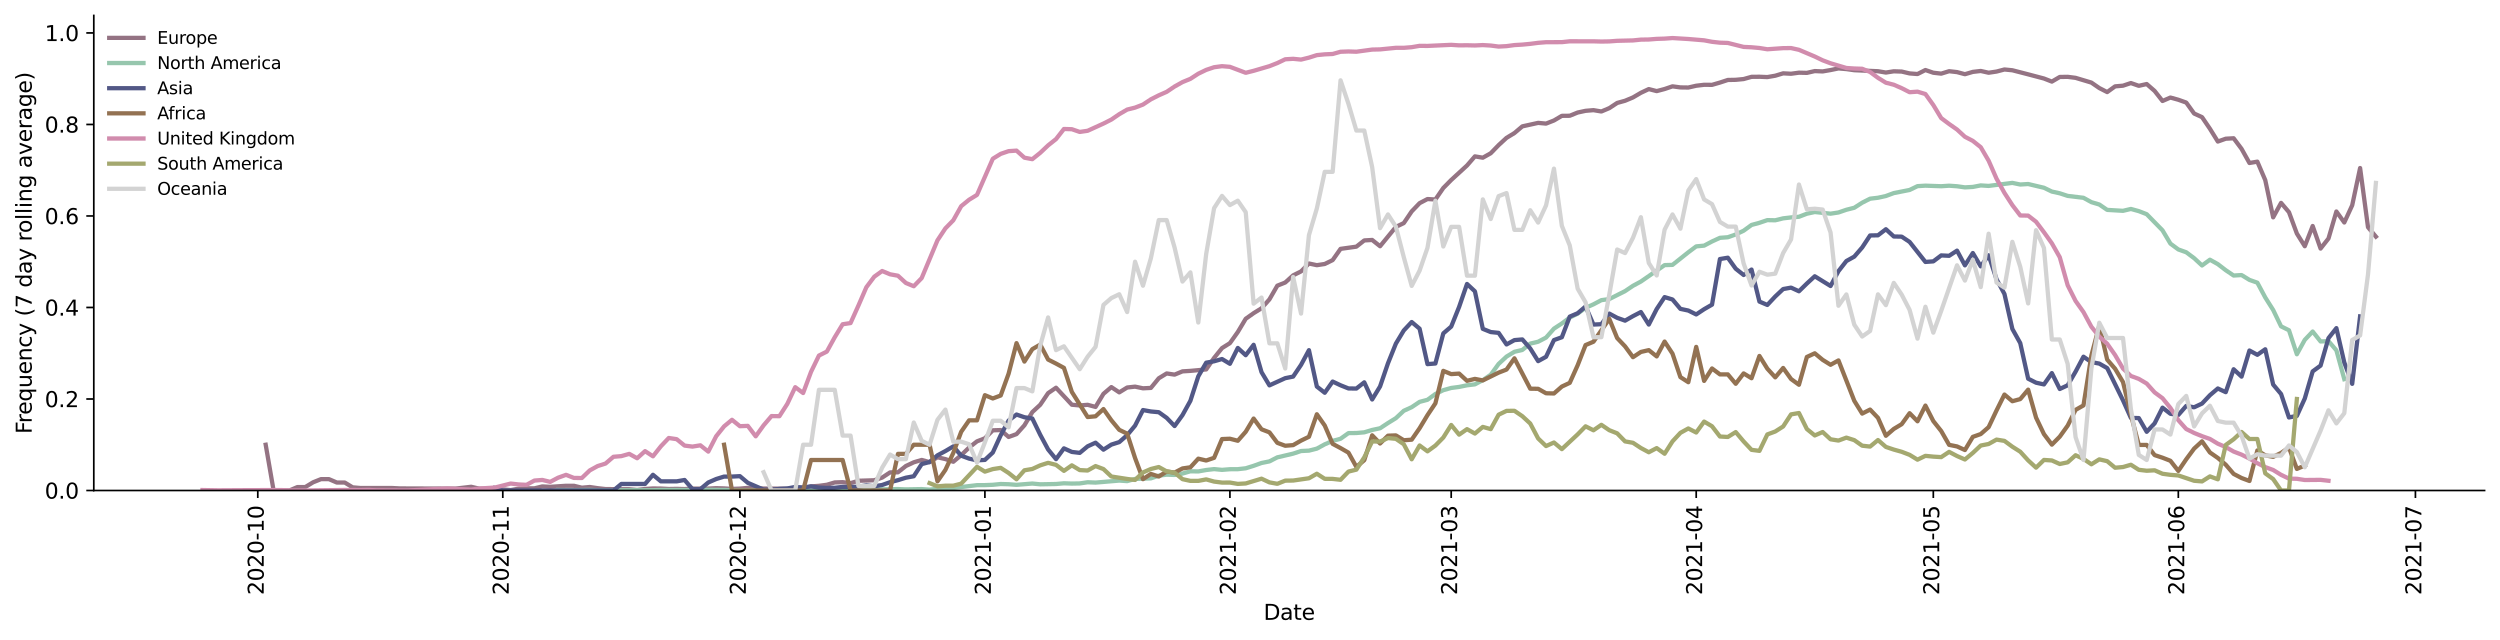 <?xml version="1.0" encoding="utf-8" standalone="no"?>
<!DOCTYPE svg PUBLIC "-//W3C//DTD SVG 1.1//EN"
  "http://www.w3.org/Graphics/SVG/1.1/DTD/svg11.dtd">
<svg height="298.621pt" version="1.1" viewBox="0 0 1166.981 298.621" width="1166.981pt" xmlns="http://www.w3.org/2000/svg" xmlns:xlink="http://www.w3.org/1999/xlink">
 <defs>
  <style type="text/css">*{stroke-linecap:butt;stroke-linejoin:round;}</style>
 </defs>
 <g id="figure_1">
  <g id="patch_1">
   <path d="M 0 298.621 
L 1166.981 298.621 
L 1166.981 0 
L 0 0 
z
" style="fill:#ffffff;"/>
  </g>
  <g id="axes_1">
   <g id="patch_2">
    <path d="M 43.781 228.96 
L 1159.781 228.96 
L 1159.781 7.2 
L 43.781 7.2 
z
" style="fill:#ffffff;"/>
   </g>
   <g id="matplotlib.axis_1">
    <g id="xtick_1">
     <g id="line2d_1">
      <defs>
       <path d="M 0 0 
L 0 3.5 
" id="m4734edb3c0" style="stroke:#000000;stroke-width:0.8;"/>
      </defs>
      <g>
       <use style="stroke:#000000;stroke-width:0.8;" x="120.333" xlink:href="#m4734edb3c0" y="228.96"/>
      </g>
     </g>
     <g id="text_1">
      <!-- 2020-10 -->
      <g transform="translate(123.093 277.743)rotate(-90)scale(0.1 -0.1)">
       <defs>
        <path d="M 1228 531 
L 3431 531 
L 3431 0 
L 469 0 
L 469 531 
Q 828 903 1448 1529 
Q 2069 2156 2228 2338 
Q 2531 2678 2651 2914 
Q 2772 3150 2772 3378 
Q 2772 3750 2511 3984 
Q 2250 4219 1831 4219 
Q 1534 4219 1204 4116 
Q 875 4013 500 3803 
L 500 4441 
Q 881 4594 1212 4672 
Q 1544 4750 1819 4750 
Q 2544 4750 2975 4387 
Q 3406 4025 3406 3419 
Q 3406 3131 3298 2873 
Q 3191 2616 2906 2266 
Q 2828 2175 2409 1742 
Q 1991 1309 1228 531 
z
" id="DejaVuSans-32" transform="scale(0.016)"/>
        <path d="M 2034 4250 
Q 1547 4250 1301 3770 
Q 1056 3291 1056 2328 
Q 1056 1369 1301 889 
Q 1547 409 2034 409 
Q 2525 409 2770 889 
Q 3016 1369 3016 2328 
Q 3016 3291 2770 3770 
Q 2525 4250 2034 4250 
z
M 2034 4750 
Q 2819 4750 3233 4129 
Q 3647 3509 3647 2328 
Q 3647 1150 3233 529 
Q 2819 -91 2034 -91 
Q 1250 -91 836 529 
Q 422 1150 422 2328 
Q 422 3509 836 4129 
Q 1250 4750 2034 4750 
z
" id="DejaVuSans-30" transform="scale(0.016)"/>
        <path d="M 313 2009 
L 1997 2009 
L 1997 1497 
L 313 1497 
L 313 2009 
z
" id="DejaVuSans-2d" transform="scale(0.016)"/>
        <path d="M 794 531 
L 1825 531 
L 1825 4091 
L 703 3866 
L 703 4441 
L 1819 4666 
L 2450 4666 
L 2450 531 
L 3481 531 
L 3481 0 
L 794 0 
L 794 531 
z
" id="DejaVuSans-31" transform="scale(0.016)"/>
       </defs>
       <use xlink:href="#DejaVuSans-32"/>
       <use x="63.623" xlink:href="#DejaVuSans-30"/>
       <use x="127.246" xlink:href="#DejaVuSans-32"/>
       <use x="190.869" xlink:href="#DejaVuSans-30"/>
       <use x="254.492" xlink:href="#DejaVuSans-2d"/>
       <use x="290.576" xlink:href="#DejaVuSans-31"/>
       <use x="354.199" xlink:href="#DejaVuSans-30"/>
      </g>
     </g>
    </g>
    <g id="xtick_2">
     <g id="line2d_2">
      <g>
       <use style="stroke:#000000;stroke-width:0.8;" x="234.7" xlink:href="#m4734edb3c0" y="228.96"/>
      </g>
     </g>
     <g id="text_2">
      <!-- 2020-11 -->
      <g transform="translate(237.46 277.743)rotate(-90)scale(0.1 -0.1)">
       <use xlink:href="#DejaVuSans-32"/>
       <use x="63.623" xlink:href="#DejaVuSans-30"/>
       <use x="127.246" xlink:href="#DejaVuSans-32"/>
       <use x="190.869" xlink:href="#DejaVuSans-30"/>
       <use x="254.492" xlink:href="#DejaVuSans-2d"/>
       <use x="290.576" xlink:href="#DejaVuSans-31"/>
       <use x="354.199" xlink:href="#DejaVuSans-31"/>
      </g>
     </g>
    </g>
    <g id="xtick_3">
     <g id="line2d_3">
      <g>
       <use style="stroke:#000000;stroke-width:0.8;" x="345.378" xlink:href="#m4734edb3c0" y="228.96"/>
      </g>
     </g>
     <g id="text_3">
      <!-- 2020-12 -->
      <g transform="translate(348.137 277.743)rotate(-90)scale(0.1 -0.1)">
       <use xlink:href="#DejaVuSans-32"/>
       <use x="63.623" xlink:href="#DejaVuSans-30"/>
       <use x="127.246" xlink:href="#DejaVuSans-32"/>
       <use x="190.869" xlink:href="#DejaVuSans-30"/>
       <use x="254.492" xlink:href="#DejaVuSans-2d"/>
       <use x="290.576" xlink:href="#DejaVuSans-31"/>
       <use x="354.199" xlink:href="#DejaVuSans-32"/>
      </g>
     </g>
    </g>
    <g id="xtick_4">
     <g id="line2d_4">
      <g>
       <use style="stroke:#000000;stroke-width:0.8;" x="459.745" xlink:href="#m4734edb3c0" y="228.96"/>
      </g>
     </g>
     <g id="text_4">
      <!-- 2021-01 -->
      <g transform="translate(462.504 277.743)rotate(-90)scale(0.1 -0.1)">
       <use xlink:href="#DejaVuSans-32"/>
       <use x="63.623" xlink:href="#DejaVuSans-30"/>
       <use x="127.246" xlink:href="#DejaVuSans-32"/>
       <use x="190.869" xlink:href="#DejaVuSans-31"/>
       <use x="254.492" xlink:href="#DejaVuSans-2d"/>
       <use x="290.576" xlink:href="#DejaVuSans-30"/>
       <use x="354.199" xlink:href="#DejaVuSans-31"/>
      </g>
     </g>
    </g>
    <g id="xtick_5">
     <g id="line2d_5">
      <g>
       <use style="stroke:#000000;stroke-width:0.8;" x="574.112" xlink:href="#m4734edb3c0" y="228.96"/>
      </g>
     </g>
     <g id="text_5">
      <!-- 2021-02 -->
      <g transform="translate(576.871 277.743)rotate(-90)scale(0.1 -0.1)">
       <use xlink:href="#DejaVuSans-32"/>
       <use x="63.623" xlink:href="#DejaVuSans-30"/>
       <use x="127.246" xlink:href="#DejaVuSans-32"/>
       <use x="190.869" xlink:href="#DejaVuSans-31"/>
       <use x="254.492" xlink:href="#DejaVuSans-2d"/>
       <use x="290.576" xlink:href="#DejaVuSans-30"/>
       <use x="354.199" xlink:href="#DejaVuSans-32"/>
      </g>
     </g>
    </g>
    <g id="xtick_6">
     <g id="line2d_6">
      <g>
       <use style="stroke:#000000;stroke-width:0.8;" x="677.411" xlink:href="#m4734edb3c0" y="228.96"/>
      </g>
     </g>
     <g id="text_6">
      <!-- 2021-03 -->
      <g transform="translate(680.17 277.743)rotate(-90)scale(0.1 -0.1)">
       <defs>
        <path d="M 2597 2516 
Q 3050 2419 3304 2112 
Q 3559 1806 3559 1356 
Q 3559 666 3084 287 
Q 2609 -91 1734 -91 
Q 1441 -91 1130 -33 
Q 819 25 488 141 
L 488 750 
Q 750 597 1062 519 
Q 1375 441 1716 441 
Q 2309 441 2620 675 
Q 2931 909 2931 1356 
Q 2931 1769 2642 2001 
Q 2353 2234 1838 2234 
L 1294 2234 
L 1294 2753 
L 1863 2753 
Q 2328 2753 2575 2939 
Q 2822 3125 2822 3475 
Q 2822 3834 2567 4026 
Q 2313 4219 1838 4219 
Q 1578 4219 1281 4162 
Q 984 4106 628 3988 
L 628 4550 
Q 988 4650 1302 4700 
Q 1616 4750 1894 4750 
Q 2613 4750 3031 4423 
Q 3450 4097 3450 3541 
Q 3450 3153 3228 2886 
Q 3006 2619 2597 2516 
z
" id="DejaVuSans-33" transform="scale(0.016)"/>
       </defs>
       <use xlink:href="#DejaVuSans-32"/>
       <use x="63.623" xlink:href="#DejaVuSans-30"/>
       <use x="127.246" xlink:href="#DejaVuSans-32"/>
       <use x="190.869" xlink:href="#DejaVuSans-31"/>
       <use x="254.492" xlink:href="#DejaVuSans-2d"/>
       <use x="290.576" xlink:href="#DejaVuSans-30"/>
       <use x="354.199" xlink:href="#DejaVuSans-33"/>
      </g>
     </g>
    </g>
    <g id="xtick_7">
     <g id="line2d_7">
      <g>
       <use style="stroke:#000000;stroke-width:0.8;" x="791.778" xlink:href="#m4734edb3c0" y="228.96"/>
      </g>
     </g>
     <g id="text_7">
      <!-- 2021-04 -->
      <g transform="translate(794.537 277.743)rotate(-90)scale(0.1 -0.1)">
       <defs>
        <path d="M 2419 4116 
L 825 1625 
L 2419 1625 
L 2419 4116 
z
M 2253 4666 
L 3047 4666 
L 3047 1625 
L 3713 1625 
L 3713 1100 
L 3047 1100 
L 3047 0 
L 2419 0 
L 2419 1100 
L 313 1100 
L 313 1709 
L 2253 4666 
z
" id="DejaVuSans-34" transform="scale(0.016)"/>
       </defs>
       <use xlink:href="#DejaVuSans-32"/>
       <use x="63.623" xlink:href="#DejaVuSans-30"/>
       <use x="127.246" xlink:href="#DejaVuSans-32"/>
       <use x="190.869" xlink:href="#DejaVuSans-31"/>
       <use x="254.492" xlink:href="#DejaVuSans-2d"/>
       <use x="290.576" xlink:href="#DejaVuSans-30"/>
       <use x="354.199" xlink:href="#DejaVuSans-34"/>
      </g>
     </g>
    </g>
    <g id="xtick_8">
     <g id="line2d_8">
      <g>
       <use style="stroke:#000000;stroke-width:0.8;" x="902.456" xlink:href="#m4734edb3c0" y="228.96"/>
      </g>
     </g>
     <g id="text_8">
      <!-- 2021-05 -->
      <g transform="translate(905.215 277.743)rotate(-90)scale(0.1 -0.1)">
       <defs>
        <path d="M 691 4666 
L 3169 4666 
L 3169 4134 
L 1269 4134 
L 1269 2991 
Q 1406 3038 1543 3061 
Q 1681 3084 1819 3084 
Q 2600 3084 3056 2656 
Q 3513 2228 3513 1497 
Q 3513 744 3044 326 
Q 2575 -91 1722 -91 
Q 1428 -91 1123 -41 
Q 819 9 494 109 
L 494 744 
Q 775 591 1075 516 
Q 1375 441 1709 441 
Q 2250 441 2565 725 
Q 2881 1009 2881 1497 
Q 2881 1984 2565 2268 
Q 2250 2553 1709 2553 
Q 1456 2553 1204 2497 
Q 953 2441 691 2322 
L 691 4666 
z
" id="DejaVuSans-35" transform="scale(0.016)"/>
       </defs>
       <use xlink:href="#DejaVuSans-32"/>
       <use x="63.623" xlink:href="#DejaVuSans-30"/>
       <use x="127.246" xlink:href="#DejaVuSans-32"/>
       <use x="190.869" xlink:href="#DejaVuSans-31"/>
       <use x="254.492" xlink:href="#DejaVuSans-2d"/>
       <use x="290.576" xlink:href="#DejaVuSans-30"/>
       <use x="354.199" xlink:href="#DejaVuSans-35"/>
      </g>
     </g>
    </g>
    <g id="xtick_9">
     <g id="line2d_9">
      <g>
       <use style="stroke:#000000;stroke-width:0.8;" x="1016.823" xlink:href="#m4734edb3c0" y="228.96"/>
      </g>
     </g>
     <g id="text_9">
      <!-- 2021-06 -->
      <g transform="translate(1019.582 277.743)rotate(-90)scale(0.1 -0.1)">
       <defs>
        <path d="M 2113 2584 
Q 1688 2584 1439 2293 
Q 1191 2003 1191 1497 
Q 1191 994 1439 701 
Q 1688 409 2113 409 
Q 2538 409 2786 701 
Q 3034 994 3034 1497 
Q 3034 2003 2786 2293 
Q 2538 2584 2113 2584 
z
M 3366 4563 
L 3366 3988 
Q 3128 4100 2886 4159 
Q 2644 4219 2406 4219 
Q 1781 4219 1451 3797 
Q 1122 3375 1075 2522 
Q 1259 2794 1537 2939 
Q 1816 3084 2150 3084 
Q 2853 3084 3261 2657 
Q 3669 2231 3669 1497 
Q 3669 778 3244 343 
Q 2819 -91 2113 -91 
Q 1303 -91 875 529 
Q 447 1150 447 2328 
Q 447 3434 972 4092 
Q 1497 4750 2381 4750 
Q 2619 4750 2861 4703 
Q 3103 4656 3366 4563 
z
" id="DejaVuSans-36" transform="scale(0.016)"/>
       </defs>
       <use xlink:href="#DejaVuSans-32"/>
       <use x="63.623" xlink:href="#DejaVuSans-30"/>
       <use x="127.246" xlink:href="#DejaVuSans-32"/>
       <use x="190.869" xlink:href="#DejaVuSans-31"/>
       <use x="254.492" xlink:href="#DejaVuSans-2d"/>
       <use x="290.576" xlink:href="#DejaVuSans-30"/>
       <use x="354.199" xlink:href="#DejaVuSans-36"/>
      </g>
     </g>
    </g>
    <g id="xtick_10">
     <g id="line2d_10">
      <g>
       <use style="stroke:#000000;stroke-width:0.8;" x="1127.5" xlink:href="#m4734edb3c0" y="228.96"/>
      </g>
     </g>
     <g id="text_10">
      <!-- 2021-07 -->
      <g transform="translate(1130.26 277.743)rotate(-90)scale(0.1 -0.1)">
       <defs>
        <path d="M 525 4666 
L 3525 4666 
L 3525 4397 
L 1831 0 
L 1172 0 
L 2766 4134 
L 525 4134 
L 525 4666 
z
" id="DejaVuSans-37" transform="scale(0.016)"/>
       </defs>
       <use xlink:href="#DejaVuSans-32"/>
       <use x="63.623" xlink:href="#DejaVuSans-30"/>
       <use x="127.246" xlink:href="#DejaVuSans-32"/>
       <use x="190.869" xlink:href="#DejaVuSans-31"/>
       <use x="254.492" xlink:href="#DejaVuSans-2d"/>
       <use x="290.576" xlink:href="#DejaVuSans-30"/>
       <use x="354.199" xlink:href="#DejaVuSans-37"/>
      </g>
     </g>
    </g>
    <g id="text_11">
     <!-- Date -->
     <g transform="translate(589.83 289.341)scale(0.1 -0.1)">
      <defs>
       <path d="M 1259 4147 
L 1259 519 
L 2022 519 
Q 2988 519 3436 956 
Q 3884 1394 3884 2338 
Q 3884 3275 3436 3711 
Q 2988 4147 2022 4147 
L 1259 4147 
z
M 628 4666 
L 1925 4666 
Q 3281 4666 3915 4102 
Q 4550 3538 4550 2338 
Q 4550 1131 3912 565 
Q 3275 0 1925 0 
L 628 0 
L 628 4666 
z
" id="DejaVuSans-44" transform="scale(0.016)"/>
       <path d="M 2194 1759 
Q 1497 1759 1228 1600 
Q 959 1441 959 1056 
Q 959 750 1161 570 
Q 1363 391 1709 391 
Q 2188 391 2477 730 
Q 2766 1069 2766 1631 
L 2766 1759 
L 2194 1759 
z
M 3341 1997 
L 3341 0 
L 2766 0 
L 2766 531 
Q 2569 213 2275 61 
Q 1981 -91 1556 -91 
Q 1019 -91 701 211 
Q 384 513 384 1019 
Q 384 1609 779 1909 
Q 1175 2209 1959 2209 
L 2766 2209 
L 2766 2266 
Q 2766 2663 2505 2880 
Q 2244 3097 1772 3097 
Q 1472 3097 1187 3025 
Q 903 2953 641 2809 
L 641 3341 
Q 956 3463 1253 3523 
Q 1550 3584 1831 3584 
Q 2591 3584 2966 3190 
Q 3341 2797 3341 1997 
z
" id="DejaVuSans-61" transform="scale(0.016)"/>
       <path d="M 1172 4494 
L 1172 3500 
L 2356 3500 
L 2356 3053 
L 1172 3053 
L 1172 1153 
Q 1172 725 1289 603 
Q 1406 481 1766 481 
L 2356 481 
L 2356 0 
L 1766 0 
Q 1100 0 847 248 
Q 594 497 594 1153 
L 594 3053 
L 172 3053 
L 172 3500 
L 594 3500 
L 594 4494 
L 1172 4494 
z
" id="DejaVuSans-74" transform="scale(0.016)"/>
       <path d="M 3597 1894 
L 3597 1613 
L 953 1613 
Q 991 1019 1311 708 
Q 1631 397 2203 397 
Q 2534 397 2845 478 
Q 3156 559 3463 722 
L 3463 178 
Q 3153 47 2828 -22 
Q 2503 -91 2169 -91 
Q 1331 -91 842 396 
Q 353 884 353 1716 
Q 353 2575 817 3079 
Q 1281 3584 2069 3584 
Q 2775 3584 3186 3129 
Q 3597 2675 3597 1894 
z
M 3022 2063 
Q 3016 2534 2758 2815 
Q 2500 3097 2075 3097 
Q 1594 3097 1305 2825 
Q 1016 2553 972 2059 
L 3022 2063 
z
" id="DejaVuSans-65" transform="scale(0.016)"/>
      </defs>
      <use xlink:href="#DejaVuSans-44"/>
      <use x="77.002" xlink:href="#DejaVuSans-61"/>
      <use x="138.281" xlink:href="#DejaVuSans-74"/>
      <use x="177.49" xlink:href="#DejaVuSans-65"/>
     </g>
    </g>
   </g>
   <g id="matplotlib.axis_2">
    <g id="ytick_1">
     <g id="line2d_11">
      <defs>
       <path d="M 0 0 
L -3.5 0 
" id="mb4cdf914b7" style="stroke:#000000;stroke-width:0.8;"/>
      </defs>
      <g>
       <use style="stroke:#000000;stroke-width:0.8;" x="43.781" xlink:href="#mb4cdf914b7" y="228.96"/>
      </g>
     </g>
     <g id="text_12">
      <!-- 0.0 -->
      <g transform="translate(20.878 232.759)scale(0.1 -0.1)">
       <defs>
        <path d="M 684 794 
L 1344 794 
L 1344 0 
L 684 0 
L 684 794 
z
" id="DejaVuSans-2e" transform="scale(0.016)"/>
       </defs>
       <use xlink:href="#DejaVuSans-30"/>
       <use x="63.623" xlink:href="#DejaVuSans-2e"/>
       <use x="95.41" xlink:href="#DejaVuSans-30"/>
      </g>
     </g>
    </g>
    <g id="ytick_2">
     <g id="line2d_12">
      <g>
       <use style="stroke:#000000;stroke-width:0.8;" x="43.781" xlink:href="#mb4cdf914b7" y="186.244"/>
      </g>
     </g>
     <g id="text_13">
      <!-- 0.2 -->
      <g transform="translate(20.878 190.043)scale(0.1 -0.1)">
       <use xlink:href="#DejaVuSans-30"/>
       <use x="63.623" xlink:href="#DejaVuSans-2e"/>
       <use x="95.41" xlink:href="#DejaVuSans-32"/>
      </g>
     </g>
    </g>
    <g id="ytick_3">
     <g id="line2d_13">
      <g>
       <use style="stroke:#000000;stroke-width:0.8;" x="43.781" xlink:href="#mb4cdf914b7" y="143.528"/>
      </g>
     </g>
     <g id="text_14">
      <!-- 0.4 -->
      <g transform="translate(20.878 147.327)scale(0.1 -0.1)">
       <use xlink:href="#DejaVuSans-30"/>
       <use x="63.623" xlink:href="#DejaVuSans-2e"/>
       <use x="95.41" xlink:href="#DejaVuSans-34"/>
      </g>
     </g>
    </g>
    <g id="ytick_4">
     <g id="line2d_14">
      <g>
       <use style="stroke:#000000;stroke-width:0.8;" x="43.781" xlink:href="#mb4cdf914b7" y="100.812"/>
      </g>
     </g>
     <g id="text_15">
      <!-- 0.6 -->
      <g transform="translate(20.878 104.611)scale(0.1 -0.1)">
       <use xlink:href="#DejaVuSans-30"/>
       <use x="63.623" xlink:href="#DejaVuSans-2e"/>
       <use x="95.41" xlink:href="#DejaVuSans-36"/>
      </g>
     </g>
    </g>
    <g id="ytick_5">
     <g id="line2d_15">
      <g>
       <use style="stroke:#000000;stroke-width:0.8;" x="43.781" xlink:href="#mb4cdf914b7" y="58.095"/>
      </g>
     </g>
     <g id="text_16">
      <!-- 0.8 -->
      <g transform="translate(20.878 61.895)scale(0.1 -0.1)">
       <defs>
        <path d="M 2034 2216 
Q 1584 2216 1326 1975 
Q 1069 1734 1069 1313 
Q 1069 891 1326 650 
Q 1584 409 2034 409 
Q 2484 409 2743 651 
Q 3003 894 3003 1313 
Q 3003 1734 2745 1975 
Q 2488 2216 2034 2216 
z
M 1403 2484 
Q 997 2584 770 2862 
Q 544 3141 544 3541 
Q 544 4100 942 4425 
Q 1341 4750 2034 4750 
Q 2731 4750 3128 4425 
Q 3525 4100 3525 3541 
Q 3525 3141 3298 2862 
Q 3072 2584 2669 2484 
Q 3125 2378 3379 2068 
Q 3634 1759 3634 1313 
Q 3634 634 3220 271 
Q 2806 -91 2034 -91 
Q 1263 -91 848 271 
Q 434 634 434 1313 
Q 434 1759 690 2068 
Q 947 2378 1403 2484 
z
M 1172 3481 
Q 1172 3119 1398 2916 
Q 1625 2713 2034 2713 
Q 2441 2713 2670 2916 
Q 2900 3119 2900 3481 
Q 2900 3844 2670 4047 
Q 2441 4250 2034 4250 
Q 1625 4250 1398 4047 
Q 1172 3844 1172 3481 
z
" id="DejaVuSans-38" transform="scale(0.016)"/>
       </defs>
       <use xlink:href="#DejaVuSans-30"/>
       <use x="63.623" xlink:href="#DejaVuSans-2e"/>
       <use x="95.41" xlink:href="#DejaVuSans-38"/>
      </g>
     </g>
    </g>
    <g id="ytick_6">
     <g id="line2d_16">
      <g>
       <use style="stroke:#000000;stroke-width:0.8;" x="43.781" xlink:href="#mb4cdf914b7" y="15.379"/>
      </g>
     </g>
     <g id="text_17">
      <!-- 1.0 -->
      <g transform="translate(20.878 19.178)scale(0.1 -0.1)">
       <use xlink:href="#DejaVuSans-31"/>
       <use x="63.623" xlink:href="#DejaVuSans-2e"/>
       <use x="95.41" xlink:href="#DejaVuSans-30"/>
      </g>
     </g>
    </g>
    <g id="text_18">
     <!-- Frequency (7 day rolling average) -->
     <g transform="translate(14.798 202.529)rotate(-90)scale(0.1 -0.1)">
      <defs>
       <path d="M 628 4666 
L 3309 4666 
L 3309 4134 
L 1259 4134 
L 1259 2759 
L 3109 2759 
L 3109 2228 
L 1259 2228 
L 1259 0 
L 628 0 
L 628 4666 
z
" id="DejaVuSans-46" transform="scale(0.016)"/>
       <path d="M 2631 2963 
Q 2534 3019 2420 3045 
Q 2306 3072 2169 3072 
Q 1681 3072 1420 2755 
Q 1159 2438 1159 1844 
L 1159 0 
L 581 0 
L 581 3500 
L 1159 3500 
L 1159 2956 
Q 1341 3275 1631 3429 
Q 1922 3584 2338 3584 
Q 2397 3584 2469 3576 
Q 2541 3569 2628 3553 
L 2631 2963 
z
" id="DejaVuSans-72" transform="scale(0.016)"/>
       <path d="M 947 1747 
Q 947 1113 1208 752 
Q 1469 391 1925 391 
Q 2381 391 2643 752 
Q 2906 1113 2906 1747 
Q 2906 2381 2643 2742 
Q 2381 3103 1925 3103 
Q 1469 3103 1208 2742 
Q 947 2381 947 1747 
z
M 2906 525 
Q 2725 213 2448 61 
Q 2172 -91 1784 -91 
Q 1150 -91 751 415 
Q 353 922 353 1747 
Q 353 2572 751 3078 
Q 1150 3584 1784 3584 
Q 2172 3584 2448 3432 
Q 2725 3281 2906 2969 
L 2906 3500 
L 3481 3500 
L 3481 -1331 
L 2906 -1331 
L 2906 525 
z
" id="DejaVuSans-71" transform="scale(0.016)"/>
       <path d="M 544 1381 
L 544 3500 
L 1119 3500 
L 1119 1403 
Q 1119 906 1312 657 
Q 1506 409 1894 409 
Q 2359 409 2629 706 
Q 2900 1003 2900 1516 
L 2900 3500 
L 3475 3500 
L 3475 0 
L 2900 0 
L 2900 538 
Q 2691 219 2414 64 
Q 2138 -91 1772 -91 
Q 1169 -91 856 284 
Q 544 659 544 1381 
z
M 1991 3584 
L 1991 3584 
z
" id="DejaVuSans-75" transform="scale(0.016)"/>
       <path d="M 3513 2113 
L 3513 0 
L 2938 0 
L 2938 2094 
Q 2938 2591 2744 2837 
Q 2550 3084 2163 3084 
Q 1697 3084 1428 2787 
Q 1159 2491 1159 1978 
L 1159 0 
L 581 0 
L 581 3500 
L 1159 3500 
L 1159 2956 
Q 1366 3272 1645 3428 
Q 1925 3584 2291 3584 
Q 2894 3584 3203 3211 
Q 3513 2838 3513 2113 
z
" id="DejaVuSans-6e" transform="scale(0.016)"/>
       <path d="M 3122 3366 
L 3122 2828 
Q 2878 2963 2633 3030 
Q 2388 3097 2138 3097 
Q 1578 3097 1268 2742 
Q 959 2388 959 1747 
Q 959 1106 1268 751 
Q 1578 397 2138 397 
Q 2388 397 2633 464 
Q 2878 531 3122 666 
L 3122 134 
Q 2881 22 2623 -34 
Q 2366 -91 2075 -91 
Q 1284 -91 818 406 
Q 353 903 353 1747 
Q 353 2603 823 3093 
Q 1294 3584 2113 3584 
Q 2378 3584 2631 3529 
Q 2884 3475 3122 3366 
z
" id="DejaVuSans-63" transform="scale(0.016)"/>
       <path d="M 2059 -325 
Q 1816 -950 1584 -1140 
Q 1353 -1331 966 -1331 
L 506 -1331 
L 506 -850 
L 844 -850 
Q 1081 -850 1212 -737 
Q 1344 -625 1503 -206 
L 1606 56 
L 191 3500 
L 800 3500 
L 1894 763 
L 2988 3500 
L 3597 3500 
L 2059 -325 
z
" id="DejaVuSans-79" transform="scale(0.016)"/>
       <path id="DejaVuSans-20" transform="scale(0.016)"/>
       <path d="M 1984 4856 
Q 1566 4138 1362 3434 
Q 1159 2731 1159 2009 
Q 1159 1288 1364 580 
Q 1569 -128 1984 -844 
L 1484 -844 
Q 1016 -109 783 600 
Q 550 1309 550 2009 
Q 550 2706 781 3412 
Q 1013 4119 1484 4856 
L 1984 4856 
z
" id="DejaVuSans-28" transform="scale(0.016)"/>
       <path d="M 2906 2969 
L 2906 4863 
L 3481 4863 
L 3481 0 
L 2906 0 
L 2906 525 
Q 2725 213 2448 61 
Q 2172 -91 1784 -91 
Q 1150 -91 751 415 
Q 353 922 353 1747 
Q 353 2572 751 3078 
Q 1150 3584 1784 3584 
Q 2172 3584 2448 3432 
Q 2725 3281 2906 2969 
z
M 947 1747 
Q 947 1113 1208 752 
Q 1469 391 1925 391 
Q 2381 391 2643 752 
Q 2906 1113 2906 1747 
Q 2906 2381 2643 2742 
Q 2381 3103 1925 3103 
Q 1469 3103 1208 2742 
Q 947 2381 947 1747 
z
" id="DejaVuSans-64" transform="scale(0.016)"/>
       <path d="M 1959 3097 
Q 1497 3097 1228 2736 
Q 959 2375 959 1747 
Q 959 1119 1226 758 
Q 1494 397 1959 397 
Q 2419 397 2687 759 
Q 2956 1122 2956 1747 
Q 2956 2369 2687 2733 
Q 2419 3097 1959 3097 
z
M 1959 3584 
Q 2709 3584 3137 3096 
Q 3566 2609 3566 1747 
Q 3566 888 3137 398 
Q 2709 -91 1959 -91 
Q 1206 -91 779 398 
Q 353 888 353 1747 
Q 353 2609 779 3096 
Q 1206 3584 1959 3584 
z
" id="DejaVuSans-6f" transform="scale(0.016)"/>
       <path d="M 603 4863 
L 1178 4863 
L 1178 0 
L 603 0 
L 603 4863 
z
" id="DejaVuSans-6c" transform="scale(0.016)"/>
       <path d="M 603 3500 
L 1178 3500 
L 1178 0 
L 603 0 
L 603 3500 
z
M 603 4863 
L 1178 4863 
L 1178 4134 
L 603 4134 
L 603 4863 
z
" id="DejaVuSans-69" transform="scale(0.016)"/>
       <path d="M 2906 1791 
Q 2906 2416 2648 2759 
Q 2391 3103 1925 3103 
Q 1463 3103 1205 2759 
Q 947 2416 947 1791 
Q 947 1169 1205 825 
Q 1463 481 1925 481 
Q 2391 481 2648 825 
Q 2906 1169 2906 1791 
z
M 3481 434 
Q 3481 -459 3084 -895 
Q 2688 -1331 1869 -1331 
Q 1566 -1331 1297 -1286 
Q 1028 -1241 775 -1147 
L 775 -588 
Q 1028 -725 1275 -790 
Q 1522 -856 1778 -856 
Q 2344 -856 2625 -561 
Q 2906 -266 2906 331 
L 2906 616 
Q 2728 306 2450 153 
Q 2172 0 1784 0 
Q 1141 0 747 490 
Q 353 981 353 1791 
Q 353 2603 747 3093 
Q 1141 3584 1784 3584 
Q 2172 3584 2450 3431 
Q 2728 3278 2906 2969 
L 2906 3500 
L 3481 3500 
L 3481 434 
z
" id="DejaVuSans-67" transform="scale(0.016)"/>
       <path d="M 191 3500 
L 800 3500 
L 1894 563 
L 2988 3500 
L 3597 3500 
L 2284 0 
L 1503 0 
L 191 3500 
z
" id="DejaVuSans-76" transform="scale(0.016)"/>
       <path d="M 513 4856 
L 1013 4856 
Q 1481 4119 1714 3412 
Q 1947 2706 1947 2009 
Q 1947 1309 1714 600 
Q 1481 -109 1013 -844 
L 513 -844 
Q 928 -128 1133 580 
Q 1338 1288 1338 2009 
Q 1338 2731 1133 3434 
Q 928 4138 513 4856 
z
" id="DejaVuSans-29" transform="scale(0.016)"/>
      </defs>
      <use xlink:href="#DejaVuSans-46"/>
      <use x="50.27" xlink:href="#DejaVuSans-72"/>
      <use x="89.133" xlink:href="#DejaVuSans-65"/>
      <use x="150.656" xlink:href="#DejaVuSans-71"/>
      <use x="214.133" xlink:href="#DejaVuSans-75"/>
      <use x="277.512" xlink:href="#DejaVuSans-65"/>
      <use x="339.035" xlink:href="#DejaVuSans-6e"/>
      <use x="402.414" xlink:href="#DejaVuSans-63"/>
      <use x="457.395" xlink:href="#DejaVuSans-79"/>
      <use x="516.574" xlink:href="#DejaVuSans-20"/>
      <use x="548.361" xlink:href="#DejaVuSans-28"/>
      <use x="587.375" xlink:href="#DejaVuSans-37"/>
      <use x="650.998" xlink:href="#DejaVuSans-20"/>
      <use x="682.785" xlink:href="#DejaVuSans-64"/>
      <use x="746.262" xlink:href="#DejaVuSans-61"/>
      <use x="807.541" xlink:href="#DejaVuSans-79"/>
      <use x="866.721" xlink:href="#DejaVuSans-20"/>
      <use x="898.508" xlink:href="#DejaVuSans-72"/>
      <use x="937.371" xlink:href="#DejaVuSans-6f"/>
      <use x="998.553" xlink:href="#DejaVuSans-6c"/>
      <use x="1026.336" xlink:href="#DejaVuSans-6c"/>
      <use x="1054.119" xlink:href="#DejaVuSans-69"/>
      <use x="1081.902" xlink:href="#DejaVuSans-6e"/>
      <use x="1145.281" xlink:href="#DejaVuSans-67"/>
      <use x="1208.758" xlink:href="#DejaVuSans-20"/>
      <use x="1240.545" xlink:href="#DejaVuSans-61"/>
      <use x="1301.824" xlink:href="#DejaVuSans-76"/>
      <use x="1361.004" xlink:href="#DejaVuSans-65"/>
      <use x="1422.527" xlink:href="#DejaVuSans-72"/>
      <use x="1463.641" xlink:href="#DejaVuSans-61"/>
      <use x="1524.92" xlink:href="#DejaVuSans-67"/>
      <use x="1588.396" xlink:href="#DejaVuSans-65"/>
      <use x="1649.92" xlink:href="#DejaVuSans-29"/>
     </g>
    </g>
   </g>
   <g id="line2d_17">
    <path clip-path="url(#p24e6ab1342)" d="M 124.023 207.602 
L 127.712 228.96 
L 135.09 228.96 
L 138.78 227.378 
L 142.469 227.378 
L 146.158 225.13 
L 149.847 223.657 
L 153.537 223.657 
L 157.226 225.239 
L 160.915 225.239 
L 164.604 227.487 
L 168.294 227.806 
L 183.051 227.806 
L 186.74 227.989 
L 212.565 228.088 
L 219.943 227.222 
L 223.632 228.093 
L 231.011 228.093 
L 238.39 228.777 
L 242.079 228.102 
L 245.768 227.962 
L 249.457 227.962 
L 253.147 227.066 
L 256.836 227.249 
L 264.214 226.761 
L 267.904 226.761 
L 271.593 227.657 
L 275.282 227.331 
L 278.971 227.877 
L 282.661 228.294 
L 293.728 228.37 
L 297.418 228.71 
L 301.107 228.246 
L 304.796 228.013 
L 308.485 228.055 
L 312.175 228.262 
L 315.864 228.194 
L 319.553 228.292 
L 323.242 228.074 
L 330.621 228.074 
L 334.31 227.878 
L 337.999 227.989 
L 341.689 228.216 
L 345.378 228.085 
L 349.067 227.737 
L 352.756 228.001 
L 371.203 228.174 
L 374.892 228.162 
L 378.581 227.052 
L 382.271 226.779 
L 385.96 226.289 
L 389.649 225.201 
L 393.338 225.07 
L 397.028 225.53 
L 400.717 224.414 
L 408.095 224.184 
L 411.785 222.936 
L 415.474 220.506 
L 419.163 220.462 
L 422.852 217.53 
L 426.542 215.8 
L 430.231 214.693 
L 433.92 215.723 
L 437.609 213.448 
L 441.299 214.299 
L 444.988 215.544 
L 448.677 212.463 
L 452.366 208.906 
L 456.056 206.024 
L 459.745 204.582 
L 463.434 200.866 
L 467.123 200.75 
L 470.813 203.969 
L 474.502 202.638 
L 478.191 198.526 
L 481.88 192.359 
L 485.57 188.946 
L 489.259 183.501 
L 492.948 180.991 
L 500.327 188.923 
L 504.016 189.261 
L 507.705 188.964 
L 511.394 189.945 
L 515.084 183.832 
L 518.773 180.695 
L 522.462 183.154 
L 526.151 180.885 
L 529.841 180.481 
L 533.53 181.26 
L 537.219 181.077 
L 540.909 176.574 
L 544.598 174.321 
L 548.287 174.874 
L 551.976 173.35 
L 555.666 173.126 
L 563.044 172.444 
L 566.733 167.067 
L 570.423 162.491 
L 574.112 160.17 
L 577.801 154.978 
L 581.49 148.801 
L 585.18 146.186 
L 588.869 143.901 
L 592.558 139.745 
L 596.247 133.351 
L 599.937 131.871 
L 603.626 128.535 
L 607.315 126.687 
L 611.004 123 
L 614.694 123.786 
L 618.383 123.223 
L 622.072 121.411 
L 625.761 116.169 
L 633.14 115.138 
L 636.829 112.23 
L 640.518 112.008 
L 644.208 114.938 
L 651.586 105.918 
L 655.275 104.14 
L 658.965 98.678 
L 662.654 94.837 
L 666.343 92.909 
L 670.032 93.127 
L 673.722 87.75 
L 677.411 84.018 
L 684.79 77.249 
L 688.479 72.997 
L 692.168 73.614 
L 695.857 71.538 
L 699.547 67.739 
L 703.236 64.349 
L 706.925 62.107 
L 710.614 58.986 
L 717.993 57.361 
L 721.682 57.696 
L 725.371 56.244 
L 729.061 54.075 
L 732.75 54.032 
L 736.439 52.528 
L 740.128 51.731 
L 743.818 51.42 
L 747.507 52.039 
L 751.196 50.482 
L 754.885 48.054 
L 758.575 47.029 
L 762.264 45.481 
L 765.953 43.321 
L 769.642 41.583 
L 773.332 42.531 
L 777.021 41.556 
L 780.71 40.303 
L 784.399 40.802 
L 788.089 40.857 
L 791.778 40.018 
L 795.467 39.579 
L 799.156 39.608 
L 802.846 38.542 
L 806.535 37.33 
L 810.224 37.257 
L 813.913 36.901 
L 817.603 35.866 
L 821.292 35.828 
L 824.981 35.979 
L 828.671 35.343 
L 832.36 34.234 
L 836.049 34.426 
L 839.738 33.926 
L 843.428 34.019 
L 847.117 33.179 
L 850.806 33.337 
L 854.495 32.7 
L 858.185 31.939 
L 861.874 32.249 
L 865.563 32.77 
L 876.631 33.249 
L 880.32 33.862 
L 884.009 33.285 
L 887.699 33.409 
L 891.388 34.271 
L 895.077 34.558 
L 898.766 32.69 
L 902.456 33.951 
L 906.145 34.371 
L 909.834 33.241 
L 913.523 33.657 
L 917.213 34.64 
L 920.902 33.558 
L 924.591 33.127 
L 928.28 33.95 
L 931.97 33.403 
L 935.659 32.434 
L 939.348 32.8 
L 946.727 34.699 
L 954.105 36.65 
L 957.794 38.089 
L 961.484 35.928 
L 965.173 35.866 
L 968.862 36.339 
L 976.241 38.552 
L 979.93 41.097 
L 983.619 42.983 
L 987.309 40.313 
L 990.998 39.998 
L 994.687 38.767 
L 998.376 40.058 
L 1002.066 39.228 
L 1005.755 42.449 
L 1009.444 47.136 
L 1013.133 45.537 
L 1016.823 46.561 
L 1020.512 47.875 
L 1024.201 52.998 
L 1027.89 54.677 
L 1031.58 60.115 
L 1035.269 66.069 
L 1038.958 64.753 
L 1042.647 64.546 
L 1046.337 69.473 
L 1050.026 76.082 
L 1053.715 75.46 
L 1057.404 84.079 
L 1061.094 101.454 
L 1064.783 94.71 
L 1068.472 99.041 
L 1072.161 109.022 
L 1075.851 114.933 
L 1079.54 105.501 
L 1083.229 116.028 
L 1086.918 111.336 
L 1090.608 98.726 
L 1094.297 103.852 
L 1097.986 95.828 
L 1101.675 78.438 
L 1105.365 106.078 
L 1109.054 110.459 
L 1109.054 110.459 
" style="fill:none;stroke:#947383;stroke-linecap:square;stroke-width:2;"/>
   </g>
   <g id="line2d_18">
    <path clip-path="url(#p24e6ab1342)" d="M 260.525 228.708 
L 267.904 228.785 
L 275.282 228.679 
L 278.971 228.855 
L 304.796 228.819 
L 308.485 228.7 
L 323.242 228.695 
L 326.932 228.577 
L 334.31 228.671 
L 352.756 228.848 
L 360.135 228.807 
L 374.892 228.878 
L 382.271 228.792 
L 385.96 228.874 
L 393.338 228.658 
L 419.163 228.293 
L 422.852 228.432 
L 430.231 228.299 
L 433.92 228.56 
L 437.609 228.15 
L 444.988 227.801 
L 452.366 226.907 
L 456.056 226.467 
L 459.745 226.447 
L 463.434 226.299 
L 467.123 225.931 
L 470.813 226.039 
L 474.502 226.314 
L 481.88 225.715 
L 485.57 226.073 
L 492.948 225.927 
L 496.637 225.597 
L 500.327 225.73 
L 504.016 225.659 
L 507.705 225.115 
L 511.394 225.268 
L 522.462 224.333 
L 526.151 224.585 
L 529.841 223.568 
L 537.219 223.3 
L 540.909 222.036 
L 544.598 221.579 
L 548.287 221.706 
L 551.976 221.054 
L 555.666 219.993 
L 559.355 220.056 
L 563.044 219.396 
L 566.733 218.973 
L 570.423 219.328 
L 574.112 219.034 
L 577.801 219.007 
L 581.49 218.594 
L 585.18 217.442 
L 588.869 216.117 
L 592.558 215.374 
L 596.247 213.483 
L 603.626 211.758 
L 607.315 210.532 
L 611.004 210.354 
L 614.694 209.417 
L 618.383 207.406 
L 622.072 205.798 
L 625.761 204.802 
L 629.451 202.17 
L 633.14 202.126 
L 636.829 201.807 
L 640.518 200.698 
L 644.208 199.91 
L 647.897 197.472 
L 651.586 195.192 
L 655.275 191.749 
L 658.965 190.066 
L 662.654 187.589 
L 666.343 186.619 
L 670.032 183.908 
L 673.722 182.127 
L 677.411 181.095 
L 681.1 180.612 
L 684.79 179.853 
L 688.479 179.411 
L 692.168 177.453 
L 695.857 174.932 
L 699.547 169.871 
L 703.236 166.452 
L 706.925 164.208 
L 710.614 163.347 
L 714.304 160.393 
L 717.993 159.516 
L 721.682 157.588 
L 725.371 153.407 
L 729.061 150.985 
L 732.75 148.241 
L 736.439 146.396 
L 740.128 143.693 
L 743.818 142.059 
L 747.507 140.108 
L 751.196 139.608 
L 758.575 135.886 
L 762.264 133.409 
L 765.953 131.422 
L 777.021 123.754 
L 780.71 123.644 
L 788.089 117.768 
L 791.778 115.01 
L 795.467 114.665 
L 799.156 112.717 
L 802.846 111.019 
L 806.535 110.74 
L 810.224 109.443 
L 813.913 107.695 
L 817.603 105.006 
L 821.292 104.001 
L 824.981 102.753 
L 828.671 102.824 
L 832.36 101.923 
L 836.049 101.489 
L 839.738 101.184 
L 843.428 99.766 
L 847.117 98.969 
L 854.495 99.743 
L 858.185 99.183 
L 861.874 97.916 
L 865.563 96.981 
L 869.252 94.618 
L 872.942 92.747 
L 876.631 92.31 
L 880.32 91.494 
L 884.009 90.13 
L 891.388 88.674 
L 895.077 86.893 
L 898.766 86.667 
L 906.145 86.931 
L 909.834 86.687 
L 913.523 86.944 
L 917.213 87.462 
L 920.902 87.26 
L 924.591 86.552 
L 928.28 86.786 
L 939.348 85.369 
L 943.037 86.13 
L 946.727 85.897 
L 954.105 87.645 
L 957.794 89.424 
L 961.484 90.232 
L 965.173 91.444 
L 972.551 92.332 
L 976.241 94.365 
L 979.93 95.46 
L 983.619 97.973 
L 990.998 98.411 
L 994.687 97.535 
L 998.376 98.555 
L 1002.066 99.985 
L 1009.444 107.523 
L 1013.133 113.721 
L 1016.823 116.441 
L 1020.512 117.753 
L 1024.201 120.509 
L 1027.89 123.924 
L 1031.58 121.235 
L 1035.269 123.293 
L 1038.958 126.13 
L 1042.647 128.617 
L 1046.337 128.391 
L 1050.026 130.653 
L 1053.715 131.954 
L 1057.404 138.848 
L 1061.094 144.695 
L 1064.783 152.341 
L 1068.472 154.161 
L 1072.161 165.365 
L 1075.851 158.643 
L 1079.54 154.754 
L 1083.229 159.389 
L 1086.918 159.227 
L 1090.608 163.54 
L 1094.297 176.993 
L 1094.297 176.993 
" style="fill:none;stroke:#96c6ad;stroke-linecap:square;stroke-width:2;"/>
   </g>
   <g id="line2d_19">
    <path clip-path="url(#p24e6ab1342)" d="M 231.011 227.806 
L 234.7 228.96 
L 286.35 228.96 
L 290.039 225.909 
L 301.107 225.909 
L 304.796 221.637 
L 308.485 224.688 
L 315.864 224.688 
L 319.553 224.051 
L 323.242 228.322 
L 326.932 228.322 
L 330.621 225.216 
L 334.31 223.604 
L 337.999 222.462 
L 341.689 222.462 
L 345.378 222.269 
L 349.067 225.376 
L 356.446 228.563 
L 360.135 228.563 
L 363.824 228.208 
L 367.513 228.012 
L 371.203 227.315 
L 374.892 227.519 
L 378.581 227.039 
L 382.271 227.587 
L 385.96 227.783 
L 389.649 227.689 
L 393.338 227.277 
L 397.028 227.337 
L 400.717 227.172 
L 404.406 226.549 
L 408.095 226.997 
L 411.785 226.388 
L 415.474 225.089 
L 419.163 224.133 
L 422.852 222.99 
L 426.542 222.309 
L 430.231 216.638 
L 433.92 215.675 
L 437.609 212.543 
L 441.299 210.556 
L 444.988 208.383 
L 448.677 212.706 
L 452.366 214.073 
L 456.056 214.885 
L 459.745 214.683 
L 463.434 211.238 
L 467.123 203.168 
L 470.813 196.304 
L 474.502 193.498 
L 478.191 194.768 
L 481.88 195.351 
L 485.57 202.954 
L 489.259 209.818 
L 492.948 214.319 
L 496.637 209.293 
L 500.327 210.956 
L 504.016 211.4 
L 507.705 208.336 
L 511.394 206.646 
L 515.084 209.899 
L 518.773 207.542 
L 522.462 206.369 
L 526.151 203.125 
L 529.841 198.682 
L 533.53 191.413 
L 537.219 192.078 
L 540.909 192.413 
L 544.598 195.059 
L 548.287 198.871 
L 551.976 193.763 
L 555.666 187.09 
L 559.355 175.663 
L 563.044 169.293 
L 566.733 168.64 
L 570.423 167.591 
L 574.112 169.813 
L 577.801 162.425 
L 581.49 165.799 
L 585.18 160.959 
L 588.869 173.717 
L 592.558 179.887 
L 599.937 176.53 
L 603.626 175.79 
L 607.315 170.315 
L 611.004 163.458 
L 614.694 180.441 
L 618.383 183.337 
L 622.072 178.106 
L 625.761 179.849 
L 629.451 181.321 
L 633.14 181.374 
L 636.829 178.472 
L 640.518 186.467 
L 644.208 180.381 
L 647.897 169.581 
L 651.586 160.392 
L 655.275 154.258 
L 658.965 150.318 
L 662.654 153.426 
L 666.343 169.969 
L 670.032 169.674 
L 673.722 155.626 
L 677.411 152.45 
L 681.1 143.269 
L 684.79 132.556 
L 688.479 135.996 
L 692.168 153.502 
L 695.857 154.995 
L 699.547 155.385 
L 703.236 160.785 
L 706.925 158.761 
L 710.614 158.443 
L 714.304 162.657 
L 717.993 168.571 
L 721.682 166.545 
L 725.371 158.746 
L 729.061 157.42 
L 732.75 147.793 
L 736.439 146.228 
L 740.128 143.063 
L 743.818 151.504 
L 747.507 151.328 
L 751.196 146.38 
L 754.885 148.361 
L 758.575 149.678 
L 762.264 147.568 
L 765.953 145.66 
L 769.642 151.496 
L 773.332 144.26 
L 777.021 138.691 
L 780.71 139.792 
L 784.399 144.176 
L 788.089 144.959 
L 791.778 146.777 
L 795.467 144.335 
L 799.156 142.205 
L 802.846 120.921 
L 806.535 120.296 
L 810.224 125.436 
L 813.913 128.361 
L 817.603 125.829 
L 821.292 140.777 
L 824.981 142.345 
L 828.671 138.402 
L 832.36 134.929 
L 836.049 134.263 
L 839.738 135.96 
L 843.428 132.354 
L 847.117 128.963 
L 854.495 133.505 
L 858.185 126.563 
L 861.874 121.847 
L 865.563 119.793 
L 869.252 115.513 
L 872.942 109.913 
L 876.631 109.835 
L 880.32 107.004 
L 884.009 110.388 
L 887.699 110.468 
L 891.388 112.934 
L 898.766 122.27 
L 902.456 122.003 
L 906.145 119.224 
L 909.834 119.406 
L 913.523 117.002 
L 917.213 123.862 
L 920.902 118.117 
L 924.591 124.333 
L 928.28 119.164 
L 931.97 130.338 
L 935.659 137.227 
L 939.348 153.54 
L 943.037 160.166 
L 946.727 176.773 
L 950.416 178.64 
L 954.105 179.446 
L 957.794 174.166 
L 961.484 181.574 
L 965.173 179.849 
L 968.862 173.489 
L 972.551 166.512 
L 976.241 169.033 
L 979.93 169.723 
L 983.619 171.821 
L 990.998 186.877 
L 994.687 195.078 
L 998.376 195.153 
L 1002.066 201.553 
L 1005.755 197.631 
L 1009.444 190.298 
L 1013.133 193.156 
L 1016.823 193.701 
L 1020.512 189.494 
L 1024.201 190.115 
L 1027.89 188.386 
L 1031.58 184.472 
L 1035.269 181.337 
L 1038.958 183.052 
L 1042.647 172.369 
L 1046.337 175.8 
L 1050.026 163.619 
L 1053.715 165.618 
L 1057.404 163.047 
L 1061.094 179.512 
L 1064.783 183.913 
L 1068.472 194.866 
L 1072.161 194.134 
L 1075.851 186.025 
L 1079.54 173.358 
L 1083.229 170.66 
L 1086.918 157.845 
L 1090.608 153.179 
L 1094.297 169.198 
L 1097.986 179.165 
L 1101.675 147.69 
L 1101.675 147.69 
" style="fill:none;stroke:#525886;stroke-linecap:square;stroke-width:2;"/>
   </g>
   <g id="line2d_20">
    <path clip-path="url(#p24e6ab1342)" d="M 337.999 207.602 
L 341.689 228.96 
L 374.892 228.96 
L 378.581 214.721 
L 393.338 214.721 
L 397.028 228.96 
L 415.474 228.96 
L 419.163 211.874 
L 422.852 211.874 
L 426.542 207.602 
L 433.92 207.602 
L 437.609 224.688 
L 441.299 219.349 
L 444.988 211.416 
L 448.677 201.558 
L 452.366 196.219 
L 456.056 196.219 
L 459.745 184.472 
L 463.434 185.997 
L 467.123 184.614 
L 470.813 174.42 
L 474.502 160.182 
L 478.191 168.781 
L 481.88 162.991 
L 485.57 160.852 
L 489.259 167.842 
L 492.948 169.715 
L 496.637 171.721 
L 500.327 182.951 
L 507.705 194.673 
L 511.394 194.325 
L 515.084 190.949 
L 518.773 196.187 
L 522.462 200.647 
L 526.151 202.425 
L 529.841 213.803 
L 533.53 223.661 
L 537.219 221.23 
L 540.909 222.427 
L 544.598 220.091 
L 548.287 220.593 
L 551.976 218.669 
L 555.666 218.129 
L 559.355 214.101 
L 563.044 214.96 
L 566.733 213.708 
L 570.423 204.953 
L 574.112 204.799 
L 577.801 205.743 
L 581.49 201.541 
L 585.18 195.382 
L 588.869 200.394 
L 592.558 201.811 
L 596.247 206.713 
L 599.937 208.075 
L 603.626 207.775 
L 607.315 205.675 
L 611.004 203.882 
L 614.694 193.379 
L 618.383 198.645 
L 622.072 207.188 
L 625.761 209.163 
L 629.451 211.286 
L 633.14 217.95 
L 636.829 214.809 
L 640.518 203.215 
L 644.208 207.02 
L 647.897 203.373 
L 651.586 203.239 
L 655.275 205.508 
L 658.965 205.237 
L 662.654 199.901 
L 666.343 193.783 
L 670.032 188.264 
L 673.722 173.117 
L 677.411 174.627 
L 681.1 174.386 
L 684.79 177.763 
L 688.479 176.865 
L 692.168 177.57 
L 699.547 173.941 
L 703.236 172.507 
L 706.925 167.27 
L 714.304 181.435 
L 717.993 181.493 
L 721.682 183.574 
L 725.371 183.669 
L 729.061 180.445 
L 732.75 178.711 
L 736.439 170.49 
L 740.128 161.074 
L 743.818 159.521 
L 751.196 148.846 
L 754.885 157.809 
L 758.575 161.688 
L 762.264 166.726 
L 765.953 164.285 
L 769.642 163.438 
L 773.332 166.36 
L 777.021 159.439 
L 780.71 165.079 
L 784.399 176.034 
L 788.089 178.407 
L 791.778 161.933 
L 795.467 177.797 
L 799.156 172 
L 802.846 174.756 
L 806.535 174.756 
L 810.224 179.139 
L 813.913 174.31 
L 817.603 176.547 
L 821.292 166.165 
L 824.981 172.097 
L 828.671 176.14 
L 832.36 171.769 
L 836.049 176.923 
L 839.738 179.596 
L 843.428 166.63 
L 847.117 164.922 
L 850.806 167.978 
L 854.495 170.279 
L 858.185 168.245 
L 865.563 187.085 
L 869.252 193.059 
L 872.942 191.19 
L 876.631 195.055 
L 880.32 203.413 
L 884.009 200.216 
L 887.699 197.997 
L 891.388 192.886 
L 895.077 196.649 
L 898.766 189.326 
L 902.456 196.557 
L 906.145 201.212 
L 909.834 207.653 
L 913.523 208.391 
L 917.213 210.072 
L 920.902 203.92 
L 924.591 202.612 
L 928.28 199.382 
L 931.97 191.588 
L 935.659 184.177 
L 939.348 187.285 
L 943.037 186.293 
L 946.727 181.896 
L 950.416 194.937 
L 954.105 202.65 
L 957.794 207.551 
L 961.484 203.823 
L 965.173 198.681 
L 968.862 191.331 
L 972.551 189.242 
L 976.241 165.942 
L 979.93 152.06 
L 983.619 167.88 
L 987.309 172.127 
L 990.998 178.335 
L 994.687 193.626 
L 998.376 207.691 
L 1002.066 207.691 
L 1005.755 212.437 
L 1009.444 213.658 
L 1013.133 215.095 
L 1016.823 219.825 
L 1020.512 214.389 
L 1024.201 209.405 
L 1027.89 206.015 
L 1031.58 211.209 
L 1035.269 213.772 
L 1038.958 216.92 
L 1042.647 221.215 
L 1046.337 223.132 
L 1050.026 224.51 
L 1053.715 210.271 
L 1057.404 212.559 
L 1061.094 213.248 
L 1064.783 211.435 
L 1068.472 208.923 
L 1072.161 218.89 
L 1075.851 217.308 
L 1075.851 217.308 
" style="fill:none;stroke:#937252;stroke-linecap:square;stroke-width:2;"/>
   </g>
   <g id="line2d_21">
    <path clip-path="url(#p24e6ab1342)" d="M 94.509 228.744 
L 101.887 228.881 
L 116.644 228.788 
L 131.401 228.758 
L 135.09 228.93 
L 142.469 228.96 
L 160.915 228.708 
L 168.294 228.763 
L 171.983 228.686 
L 175.672 228.884 
L 190.429 228.96 
L 197.808 228.562 
L 208.875 228.01 
L 219.943 228.552 
L 223.632 228.044 
L 231.011 227.575 
L 238.39 225.72 
L 242.079 226.139 
L 245.768 226.315 
L 249.457 224.323 
L 253.147 224.037 
L 256.836 224.932 
L 260.525 222.983 
L 264.214 221.653 
L 267.904 223.095 
L 271.593 223.128 
L 275.282 219.591 
L 278.971 217.558 
L 282.661 216.381 
L 286.35 213.224 
L 290.039 212.912 
L 293.728 211.868 
L 297.418 213.904 
L 301.107 210.589 
L 304.796 212.998 
L 308.485 208.333 
L 312.175 204.449 
L 315.864 204.999 
L 319.553 208.002 
L 323.242 208.463 
L 326.932 207.871 
L 330.621 210.806 
L 334.31 203.623 
L 337.999 199.025 
L 341.689 195.967 
L 345.378 198.941 
L 349.067 198.798 
L 352.756 203.664 
L 356.446 198.543 
L 360.135 194.226 
L 363.824 194.274 
L 367.513 188.522 
L 371.203 180.736 
L 374.892 183.459 
L 378.581 173.581 
L 382.271 165.982 
L 385.96 164.122 
L 389.649 157.428 
L 393.338 151.358 
L 397.028 150.805 
L 400.717 142.602 
L 404.406 134.081 
L 408.095 129.162 
L 411.785 126.507 
L 415.474 128.039 
L 419.163 128.703 
L 422.852 132.092 
L 426.542 133.612 
L 430.231 129.805 
L 437.609 112.17 
L 441.299 106.607 
L 444.988 102.823 
L 448.677 96.244 
L 452.366 93.237 
L 456.056 90.971 
L 463.434 74.097 
L 467.123 71.823 
L 470.813 70.557 
L 474.502 70.309 
L 478.191 73.611 
L 481.88 74.301 
L 485.57 71.335 
L 489.259 67.85 
L 492.948 64.923 
L 496.637 60.205 
L 500.327 60.316 
L 504.016 61.585 
L 507.705 61.048 
L 515.084 57.684 
L 518.773 55.817 
L 522.462 53.296 
L 526.151 51.152 
L 529.841 50.232 
L 533.53 48.814 
L 537.219 46.37 
L 540.909 44.497 
L 544.598 42.869 
L 548.287 40.387 
L 551.976 38.325 
L 555.666 36.805 
L 559.355 34.407 
L 563.044 32.624 
L 566.733 31.381 
L 570.423 30.89 
L 574.112 31.197 
L 581.49 33.979 
L 585.18 33.057 
L 592.558 30.889 
L 596.247 29.434 
L 599.937 27.674 
L 603.626 27.455 
L 607.315 27.815 
L 611.004 26.907 
L 614.694 25.733 
L 618.383 25.363 
L 622.072 25.2 
L 625.761 24.161 
L 629.451 24.026 
L 633.14 24.144 
L 640.518 23.143 
L 644.208 23.056 
L 651.586 22.32 
L 655.275 22.324 
L 658.965 22.023 
L 662.654 21.395 
L 666.343 21.437 
L 677.411 20.929 
L 681.1 21.172 
L 684.79 21.13 
L 688.479 21.217 
L 692.168 21.042 
L 695.857 21.258 
L 699.547 21.739 
L 703.236 21.538 
L 706.925 21.043 
L 710.614 20.823 
L 714.304 20.472 
L 717.993 19.994 
L 721.682 19.698 
L 729.061 19.674 
L 732.75 19.279 
L 743.818 19.288 
L 747.507 19.393 
L 751.196 19.328 
L 754.885 19.052 
L 762.264 18.869 
L 765.953 18.498 
L 769.642 18.436 
L 773.332 18.147 
L 777.021 18.029 
L 780.71 17.76 
L 788.089 18.208 
L 795.467 18.825 
L 799.156 19.514 
L 802.846 19.923 
L 806.535 20.047 
L 813.913 21.897 
L 817.603 22.067 
L 821.292 22.402 
L 824.981 22.997 
L 832.36 22.474 
L 836.049 22.437 
L 839.738 23.25 
L 847.117 26.381 
L 850.806 28.156 
L 854.495 29.541 
L 861.874 31.734 
L 865.563 31.98 
L 869.252 32.103 
L 872.942 33.601 
L 876.631 36.331 
L 880.32 38.61 
L 884.009 39.554 
L 887.699 41.161 
L 891.388 43.047 
L 895.077 42.787 
L 898.766 43.893 
L 902.456 49.031 
L 906.145 55.129 
L 909.834 57.881 
L 913.523 60.461 
L 917.213 63.847 
L 920.902 65.763 
L 924.591 68.714 
L 928.28 75.016 
L 931.97 83.418 
L 935.659 90.048 
L 939.348 95.752 
L 943.037 100.581 
L 946.727 100.648 
L 950.416 103.513 
L 954.105 108.415 
L 957.794 113.577 
L 961.484 120.077 
L 965.173 133.16 
L 968.862 140.49 
L 972.551 145.685 
L 976.241 152.517 
L 979.93 157.113 
L 983.619 160.452 
L 987.309 165.727 
L 990.998 172.034 
L 994.687 175.5 
L 998.376 176.859 
L 1002.066 179.038 
L 1005.755 183.158 
L 1009.444 185.882 
L 1013.133 190.415 
L 1016.823 196.138 
L 1020.512 200.262 
L 1024.201 202.104 
L 1027.89 203.599 
L 1031.58 204.898 
L 1035.269 207.117 
L 1038.958 208.679 
L 1042.647 210.782 
L 1046.337 212.213 
L 1050.026 214.055 
L 1053.715 216.215 
L 1057.404 218.038 
L 1061.094 219.378 
L 1064.783 221.656 
L 1068.472 223.413 
L 1072.161 223.497 
L 1075.851 224.064 
L 1083.229 223.995 
L 1086.918 224.413 
L 1086.918 224.413 
" style="fill:none;stroke:#d18cad;stroke-linecap:square;stroke-width:2;"/>
   </g>
   <g id="line2d_22">
    <path clip-path="url(#p24e6ab1342)" d="M 433.92 225.52 
L 437.609 227.018 
L 441.299 226.712 
L 444.988 226.712 
L 448.677 225.763 
L 456.056 217.906 
L 459.745 220.154 
L 463.434 218.967 
L 467.123 218.391 
L 470.813 220.782 
L 474.502 223.717 
L 478.191 219.529 
L 481.88 218.91 
L 485.57 217.221 
L 489.259 216.047 
L 492.948 216.996 
L 496.637 219.791 
L 500.327 217.215 
L 504.016 219.437 
L 507.705 219.63 
L 511.394 217.563 
L 515.084 218.956 
L 518.773 222.428 
L 526.151 223.572 
L 529.841 224.027 
L 533.53 220.526 
L 537.219 218.922 
L 540.909 218.005 
L 544.598 220.04 
L 548.287 220.634 
L 551.976 223.666 
L 555.666 224.47 
L 559.355 224.47 
L 563.044 223.781 
L 566.733 224.799 
L 570.423 225.268 
L 574.112 225.254 
L 577.801 225.881 
L 581.49 225.671 
L 588.869 223.446 
L 592.558 225.168 
L 596.247 225.836 
L 599.937 224.362 
L 603.626 224.312 
L 611.004 223.249 
L 614.694 221.139 
L 618.383 223.512 
L 622.072 223.546 
L 625.761 223.965 
L 629.451 220.127 
L 633.14 219.228 
L 636.829 213.478 
L 640.518 206.062 
L 644.208 206.116 
L 647.897 204.48 
L 651.586 204.842 
L 655.275 207.368 
L 658.965 214.389 
L 662.654 207.948 
L 666.343 210.679 
L 670.032 207.985 
L 673.722 204.235 
L 677.411 198.371 
L 681.1 202.884 
L 684.79 200.324 
L 688.479 202.378 
L 692.168 199.278 
L 695.857 200.316 
L 699.547 193.578 
L 703.236 191.793 
L 706.925 191.756 
L 710.614 194.275 
L 714.304 197.693 
L 717.993 204.672 
L 721.682 208.214 
L 725.371 206.553 
L 729.061 209.648 
L 736.439 202.759 
L 740.128 199.006 
L 743.818 200.848 
L 747.507 198.305 
L 751.196 200.811 
L 754.885 202.278 
L 758.575 206.041 
L 762.264 206.694 
L 765.953 209.128 
L 769.642 211.105 
L 773.332 209.172 
L 777.021 211.806 
L 780.71 206.022 
L 784.399 202.047 
L 788.089 200.005 
L 791.778 201.891 
L 795.467 196.799 
L 799.156 198.969 
L 802.846 203.757 
L 806.535 203.977 
L 810.224 201.694 
L 813.913 206.058 
L 817.603 209.981 
L 821.292 210.463 
L 824.981 202.787 
L 828.671 201.421 
L 832.36 199.07 
L 836.049 193.431 
L 839.738 192.792 
L 843.428 200.264 
L 847.117 203.264 
L 850.806 201.665 
L 854.495 205.065 
L 858.185 205.651 
L 861.874 204.283 
L 865.563 205.45 
L 869.252 208.046 
L 872.942 208.46 
L 876.631 205.41 
L 880.32 208.624 
L 884.009 209.862 
L 887.699 210.893 
L 891.388 212.317 
L 895.077 214.571 
L 898.766 212.786 
L 902.456 213.15 
L 906.145 213.378 
L 909.834 210.933 
L 913.523 212.87 
L 917.213 214.489 
L 920.902 211.421 
L 924.591 207.974 
L 928.28 207.249 
L 931.97 205.2 
L 935.659 205.805 
L 939.348 208.515 
L 943.037 210.854 
L 946.727 214.904 
L 950.416 218.292 
L 954.105 214.696 
L 957.794 214.938 
L 961.484 216.586 
L 965.173 215.815 
L 968.862 212.508 
L 972.551 214.203 
L 976.241 216.721 
L 979.93 214.425 
L 983.619 215.274 
L 987.309 218.335 
L 990.998 218.01 
L 994.687 216.942 
L 998.376 219.303 
L 1002.066 219.739 
L 1005.755 219.536 
L 1009.444 221.148 
L 1013.133 221.649 
L 1016.823 221.936 
L 1024.201 224.417 
L 1027.89 224.723 
L 1031.58 222.376 
L 1035.269 223.732 
L 1038.958 207.714 
L 1042.647 205.044 
L 1046.337 201.646 
L 1050.026 204.932 
L 1053.715 204.932 
L 1057.404 220.951 
L 1061.094 223.62 
L 1064.783 228.96 
L 1068.472 228.96 
L 1072.161 186.244 
L 1072.161 186.244 
" style="fill:none;stroke:#a4a86f;stroke-linecap:square;stroke-width:2;"/>
   </g>
   <g id="line2d_23">
    <path clip-path="url(#p24e6ab1342)" d="M 356.446 220.417 
L 360.135 228.96 
L 371.203 228.96 
L 374.892 207.602 
L 378.581 207.602 
L 382.271 181.972 
L 389.649 181.972 
L 393.338 203.33 
L 397.028 203.33 
L 400.717 226.824 
L 408.095 226.824 
L 411.785 218.281 
L 415.474 212.179 
L 419.163 214.314 
L 422.852 214.314 
L 426.542 197.228 
L 430.231 205.771 
L 433.92 207.602 
L 437.609 195.952 
L 441.299 191.206 
L 444.988 206.156 
L 448.677 206.156 
L 452.366 207.377 
L 456.056 215.976 
L 459.745 206.483 
L 463.434 196.414 
L 467.123 196.414 
L 470.813 199.466 
L 474.502 181.159 
L 478.191 181.159 
L 481.88 182.684 
L 485.57 161.326 
L 489.259 148.183 
L 492.948 163.438 
L 496.637 161.659 
L 504.016 172.338 
L 507.705 166.496 
L 511.394 161.919 
L 515.084 142.341 
L 518.773 139.137 
L 522.462 137.358 
L 526.151 145.663 
L 529.841 122.17 
L 533.53 133.357 
L 537.219 120.542 
L 540.909 102.744 
L 544.598 102.744 
L 548.287 115.559 
L 551.976 131.425 
L 555.666 127.153 
L 559.355 150.545 
L 563.044 118.508 
L 566.733 97.15 
L 570.423 91.455 
L 574.112 95.726 
L 577.801 93.692 
L 581.49 99.032 
L 585.18 141.748 
L 588.869 138.9 
L 592.558 160.258 
L 596.247 160.258 
L 599.937 172.005 
L 603.626 129.289 
L 607.315 146.375 
L 611.004 109.762 
L 614.694 97.303 
L 618.383 80.216 
L 622.072 80.216 
L 625.761 37.5 
L 629.451 48.484 
L 633.14 60.943 
L 636.829 60.943 
L 640.518 78.03 
L 644.208 106.507 
L 647.897 100.1 
L 651.586 105.795 
L 655.275 120.034 
L 658.965 133.459 
L 662.654 126.34 
L 666.343 115.66 
L 670.032 93.692 
L 673.722 115.05 
L 677.411 105.897 
L 681.1 105.897 
L 684.79 128.679 
L 688.479 128.679 
L 692.168 93.082 
L 695.857 102.235 
L 699.547 91.556 
L 703.236 90.132 
L 706.925 107.295 
L 710.614 107.295 
L 714.304 98.142 
L 717.993 103.892 
L 721.682 95.883 
L 725.371 78.72 
L 729.061 105.418 
L 732.75 114.571 
L 736.439 134.756 
L 740.128 141.122 
L 743.818 157.395 
L 747.507 157.395 
L 751.196 137.562 
L 754.885 116.482 
L 758.575 118.125 
L 762.264 111.005 
L 765.953 101.394 
L 769.642 122.752 
L 773.332 128.577 
L 777.021 107.219 
L 780.71 100.1 
L 784.399 106.744 
L 788.089 88.946 
L 791.778 83.606 
L 795.467 93.099 
L 799.156 95.289 
L 802.846 103.595 
L 806.535 105.786 
L 810.224 105.786 
L 813.913 122.991 
L 817.603 133.259 
L 821.292 126.852 
L 824.981 128.221 
L 828.671 127.736 
L 832.36 118.125 
L 836.049 111.768 
L 839.738 86.138 
L 843.428 97.707 
L 847.117 97.43 
L 850.806 97.818 
L 854.495 108.543 
L 858.185 142.716 
L 861.874 137.445 
L 865.563 151.557 
L 869.252 157.083 
L 872.942 154.494 
L 876.631 137.408 
L 880.32 142.436 
L 884.009 132.054 
L 887.699 137.53 
L 891.388 144.65 
L 895.077 158.075 
L 898.766 143.189 
L 902.456 155.27 
L 906.145 145.099 
L 913.523 123.843 
L 917.213 130.962 
L 920.902 121.254 
L 924.591 134.014 
L 928.28 109.096 
L 931.97 131.878 
L 935.659 134.251 
L 939.348 112.893 
L 943.037 124.543 
L 946.727 141.629 
L 950.416 107.456 
L 954.105 115.762 
L 957.794 158.478 
L 961.484 158.478 
L 965.173 169.869 
L 968.862 204.042 
L 972.551 214.721 
L 976.241 172.005 
L 979.93 150.647 
L 983.619 157.766 
L 990.998 157.766 
L 994.687 190.99 
L 998.376 212.348 
L 1002.066 214.721 
L 1005.755 200.483 
L 1009.444 200.483 
L 1013.133 202.856 
L 1016.823 188.617 
L 1020.512 184.82 
L 1024.201 199.059 
L 1027.89 192.956 
L 1031.58 189.397 
L 1035.269 196.516 
L 1038.958 197.293 
L 1042.647 197.293 
L 1046.337 203.395 
L 1050.026 214.074 
L 1053.715 212.04 
L 1057.404 212.687 
L 1064.783 212.687 
L 1068.472 207.941 
L 1072.161 210.992 
L 1075.851 218.111 
L 1083.229 201.025 
L 1086.918 191.533 
L 1090.608 197.635 
L 1094.297 192.889 
L 1097.986 158.716 
L 1101.675 156.58 
L 1105.365 128.102 
L 1109.054 85.386 
L 1109.054 85.386 
" style="fill:none;stroke:#d3d3d3;stroke-linecap:square;stroke-width:2;"/>
   </g>
   <g id="patch_3">
    <path d="M 43.781 228.96 
L 43.781 7.2 
" style="fill:none;stroke:#000000;stroke-linecap:square;stroke-linejoin:miter;stroke-width:0.8;"/>
   </g>
   <g id="patch_4">
    <path d="M 43.781 228.96 
L 1159.781 228.96 
" style="fill:none;stroke:#000000;stroke-linecap:square;stroke-linejoin:miter;stroke-width:0.8;"/>
   </g>
   <g id="legend_1">
    <g id="line2d_24">
     <path d="M 50.981 17.679 
L 66.981 17.679 
" style="fill:none;stroke:#947383;stroke-linecap:square;stroke-width:2;"/>
    </g>
    <g id="line2d_25"/>
    <g id="text_19">
     <!-- Europe -->
     <g transform="translate(73.381 20.479)scale(0.08 -0.08)">
      <defs>
       <path d="M 628 4666 
L 3578 4666 
L 3578 4134 
L 1259 4134 
L 1259 2753 
L 3481 2753 
L 3481 2222 
L 1259 2222 
L 1259 531 
L 3634 531 
L 3634 0 
L 628 0 
L 628 4666 
z
" id="DejaVuSans-45" transform="scale(0.016)"/>
       <path d="M 1159 525 
L 1159 -1331 
L 581 -1331 
L 581 3500 
L 1159 3500 
L 1159 2969 
Q 1341 3281 1617 3432 
Q 1894 3584 2278 3584 
Q 2916 3584 3314 3078 
Q 3713 2572 3713 1747 
Q 3713 922 3314 415 
Q 2916 -91 2278 -91 
Q 1894 -91 1617 61 
Q 1341 213 1159 525 
z
M 3116 1747 
Q 3116 2381 2855 2742 
Q 2594 3103 2138 3103 
Q 1681 3103 1420 2742 
Q 1159 2381 1159 1747 
Q 1159 1113 1420 752 
Q 1681 391 2138 391 
Q 2594 391 2855 752 
Q 3116 1113 3116 1747 
z
" id="DejaVuSans-70" transform="scale(0.016)"/>
      </defs>
      <use xlink:href="#DejaVuSans-45"/>
      <use x="63.184" xlink:href="#DejaVuSans-75"/>
      <use x="126.562" xlink:href="#DejaVuSans-72"/>
      <use x="165.426" xlink:href="#DejaVuSans-6f"/>
      <use x="226.607" xlink:href="#DejaVuSans-70"/>
      <use x="290.084" xlink:href="#DejaVuSans-65"/>
     </g>
    </g>
    <g id="line2d_26">
     <path d="M 50.981 29.421 
L 66.981 29.421 
" style="fill:none;stroke:#96c6ad;stroke-linecap:square;stroke-width:2;"/>
    </g>
    <g id="line2d_27"/>
    <g id="text_20">
     <!-- North America -->
     <g transform="translate(73.381 32.221)scale(0.08 -0.08)">
      <defs>
       <path d="M 628 4666 
L 1478 4666 
L 3547 763 
L 3547 4666 
L 4159 4666 
L 4159 0 
L 3309 0 
L 1241 3903 
L 1241 0 
L 628 0 
L 628 4666 
z
" id="DejaVuSans-4e" transform="scale(0.016)"/>
       <path d="M 3513 2113 
L 3513 0 
L 2938 0 
L 2938 2094 
Q 2938 2591 2744 2837 
Q 2550 3084 2163 3084 
Q 1697 3084 1428 2787 
Q 1159 2491 1159 1978 
L 1159 0 
L 581 0 
L 581 4863 
L 1159 4863 
L 1159 2956 
Q 1366 3272 1645 3428 
Q 1925 3584 2291 3584 
Q 2894 3584 3203 3211 
Q 3513 2838 3513 2113 
z
" id="DejaVuSans-68" transform="scale(0.016)"/>
       <path d="M 2188 4044 
L 1331 1722 
L 3047 1722 
L 2188 4044 
z
M 1831 4666 
L 2547 4666 
L 4325 0 
L 3669 0 
L 3244 1197 
L 1141 1197 
L 716 0 
L 50 0 
L 1831 4666 
z
" id="DejaVuSans-41" transform="scale(0.016)"/>
       <path d="M 3328 2828 
Q 3544 3216 3844 3400 
Q 4144 3584 4550 3584 
Q 5097 3584 5394 3201 
Q 5691 2819 5691 2113 
L 5691 0 
L 5113 0 
L 5113 2094 
Q 5113 2597 4934 2840 
Q 4756 3084 4391 3084 
Q 3944 3084 3684 2787 
Q 3425 2491 3425 1978 
L 3425 0 
L 2847 0 
L 2847 2094 
Q 2847 2600 2669 2842 
Q 2491 3084 2119 3084 
Q 1678 3084 1418 2786 
Q 1159 2488 1159 1978 
L 1159 0 
L 581 0 
L 581 3500 
L 1159 3500 
L 1159 2956 
Q 1356 3278 1631 3431 
Q 1906 3584 2284 3584 
Q 2666 3584 2933 3390 
Q 3200 3197 3328 2828 
z
" id="DejaVuSans-6d" transform="scale(0.016)"/>
      </defs>
      <use xlink:href="#DejaVuSans-4e"/>
      <use x="74.805" xlink:href="#DejaVuSans-6f"/>
      <use x="135.986" xlink:href="#DejaVuSans-72"/>
      <use x="177.1" xlink:href="#DejaVuSans-74"/>
      <use x="216.309" xlink:href="#DejaVuSans-68"/>
      <use x="279.688" xlink:href="#DejaVuSans-20"/>
      <use x="311.475" xlink:href="#DejaVuSans-41"/>
      <use x="379.883" xlink:href="#DejaVuSans-6d"/>
      <use x="477.295" xlink:href="#DejaVuSans-65"/>
      <use x="538.818" xlink:href="#DejaVuSans-72"/>
      <use x="579.932" xlink:href="#DejaVuSans-69"/>
      <use x="607.715" xlink:href="#DejaVuSans-63"/>
      <use x="662.695" xlink:href="#DejaVuSans-61"/>
     </g>
    </g>
    <g id="line2d_28">
     <path d="M 50.981 41.164 
L 66.981 41.164 
" style="fill:none;stroke:#525886;stroke-linecap:square;stroke-width:2;"/>
    </g>
    <g id="line2d_29"/>
    <g id="text_21">
     <!-- Asia -->
     <g transform="translate(73.381 43.964)scale(0.08 -0.08)">
      <defs>
       <path d="M 2834 3397 
L 2834 2853 
Q 2591 2978 2328 3040 
Q 2066 3103 1784 3103 
Q 1356 3103 1142 2972 
Q 928 2841 928 2578 
Q 928 2378 1081 2264 
Q 1234 2150 1697 2047 
L 1894 2003 
Q 2506 1872 2764 1633 
Q 3022 1394 3022 966 
Q 3022 478 2636 193 
Q 2250 -91 1575 -91 
Q 1294 -91 989 -36 
Q 684 19 347 128 
L 347 722 
Q 666 556 975 473 
Q 1284 391 1588 391 
Q 1994 391 2212 530 
Q 2431 669 2431 922 
Q 2431 1156 2273 1281 
Q 2116 1406 1581 1522 
L 1381 1569 
Q 847 1681 609 1914 
Q 372 2147 372 2553 
Q 372 3047 722 3315 
Q 1072 3584 1716 3584 
Q 2034 3584 2315 3537 
Q 2597 3491 2834 3397 
z
" id="DejaVuSans-73" transform="scale(0.016)"/>
      </defs>
      <use xlink:href="#DejaVuSans-41"/>
      <use x="68.408" xlink:href="#DejaVuSans-73"/>
      <use x="120.508" xlink:href="#DejaVuSans-69"/>
      <use x="148.291" xlink:href="#DejaVuSans-61"/>
     </g>
    </g>
    <g id="line2d_30">
     <path d="M 50.981 52.906 
L 66.981 52.906 
" style="fill:none;stroke:#937252;stroke-linecap:square;stroke-width:2;"/>
    </g>
    <g id="line2d_31"/>
    <g id="text_22">
     <!-- Africa -->
     <g transform="translate(73.381 55.706)scale(0.08 -0.08)">
      <defs>
       <path d="M 2375 4863 
L 2375 4384 
L 1825 4384 
Q 1516 4384 1395 4259 
Q 1275 4134 1275 3809 
L 1275 3500 
L 2222 3500 
L 2222 3053 
L 1275 3053 
L 1275 0 
L 697 0 
L 697 3053 
L 147 3053 
L 147 3500 
L 697 3500 
L 697 3744 
Q 697 4328 969 4595 
Q 1241 4863 1831 4863 
L 2375 4863 
z
" id="DejaVuSans-66" transform="scale(0.016)"/>
      </defs>
      <use xlink:href="#DejaVuSans-41"/>
      <use x="64.783" xlink:href="#DejaVuSans-66"/>
      <use x="99.988" xlink:href="#DejaVuSans-72"/>
      <use x="141.102" xlink:href="#DejaVuSans-69"/>
      <use x="168.885" xlink:href="#DejaVuSans-63"/>
      <use x="223.865" xlink:href="#DejaVuSans-61"/>
     </g>
    </g>
    <g id="line2d_32">
     <path d="M 50.981 64.649 
L 66.981 64.649 
" style="fill:none;stroke:#d18cad;stroke-linecap:square;stroke-width:2;"/>
    </g>
    <g id="line2d_33"/>
    <g id="text_23">
     <!-- United Kingdom -->
     <g transform="translate(73.381 67.449)scale(0.08 -0.08)">
      <defs>
       <path d="M 556 4666 
L 1191 4666 
L 1191 1831 
Q 1191 1081 1462 751 
Q 1734 422 2344 422 
Q 2950 422 3222 751 
Q 3494 1081 3494 1831 
L 3494 4666 
L 4128 4666 
L 4128 1753 
Q 4128 841 3676 375 
Q 3225 -91 2344 -91 
Q 1459 -91 1007 375 
Q 556 841 556 1753 
L 556 4666 
z
" id="DejaVuSans-55" transform="scale(0.016)"/>
       <path d="M 628 4666 
L 1259 4666 
L 1259 2694 
L 3353 4666 
L 4166 4666 
L 1850 2491 
L 4331 0 
L 3500 0 
L 1259 2247 
L 1259 0 
L 628 0 
L 628 4666 
z
" id="DejaVuSans-4b" transform="scale(0.016)"/>
      </defs>
      <use xlink:href="#DejaVuSans-55"/>
      <use x="73.193" xlink:href="#DejaVuSans-6e"/>
      <use x="136.572" xlink:href="#DejaVuSans-69"/>
      <use x="164.355" xlink:href="#DejaVuSans-74"/>
      <use x="203.564" xlink:href="#DejaVuSans-65"/>
      <use x="265.088" xlink:href="#DejaVuSans-64"/>
      <use x="328.564" xlink:href="#DejaVuSans-20"/>
      <use x="360.352" xlink:href="#DejaVuSans-4b"/>
      <use x="425.928" xlink:href="#DejaVuSans-69"/>
      <use x="453.711" xlink:href="#DejaVuSans-6e"/>
      <use x="517.09" xlink:href="#DejaVuSans-67"/>
      <use x="580.566" xlink:href="#DejaVuSans-64"/>
      <use x="644.043" xlink:href="#DejaVuSans-6f"/>
      <use x="705.225" xlink:href="#DejaVuSans-6d"/>
     </g>
    </g>
    <g id="line2d_34">
     <path d="M 50.981 76.391 
L 66.981 76.391 
" style="fill:none;stroke:#a4a86f;stroke-linecap:square;stroke-width:2;"/>
    </g>
    <g id="line2d_35"/>
    <g id="text_24">
     <!-- South America -->
     <g transform="translate(73.381 79.191)scale(0.08 -0.08)">
      <defs>
       <path d="M 3425 4513 
L 3425 3897 
Q 3066 4069 2747 4153 
Q 2428 4238 2131 4238 
Q 1616 4238 1336 4038 
Q 1056 3838 1056 3469 
Q 1056 3159 1242 3001 
Q 1428 2844 1947 2747 
L 2328 2669 
Q 3034 2534 3370 2195 
Q 3706 1856 3706 1288 
Q 3706 609 3251 259 
Q 2797 -91 1919 -91 
Q 1588 -91 1214 -16 
Q 841 59 441 206 
L 441 856 
Q 825 641 1194 531 
Q 1563 422 1919 422 
Q 2459 422 2753 634 
Q 3047 847 3047 1241 
Q 3047 1584 2836 1778 
Q 2625 1972 2144 2069 
L 1759 2144 
Q 1053 2284 737 2584 
Q 422 2884 422 3419 
Q 422 4038 858 4394 
Q 1294 4750 2059 4750 
Q 2388 4750 2728 4690 
Q 3069 4631 3425 4513 
z
" id="DejaVuSans-53" transform="scale(0.016)"/>
      </defs>
      <use xlink:href="#DejaVuSans-53"/>
      <use x="63.477" xlink:href="#DejaVuSans-6f"/>
      <use x="124.658" xlink:href="#DejaVuSans-75"/>
      <use x="188.037" xlink:href="#DejaVuSans-74"/>
      <use x="227.246" xlink:href="#DejaVuSans-68"/>
      <use x="290.625" xlink:href="#DejaVuSans-20"/>
      <use x="322.412" xlink:href="#DejaVuSans-41"/>
      <use x="390.82" xlink:href="#DejaVuSans-6d"/>
      <use x="488.232" xlink:href="#DejaVuSans-65"/>
      <use x="549.756" xlink:href="#DejaVuSans-72"/>
      <use x="590.869" xlink:href="#DejaVuSans-69"/>
      <use x="618.652" xlink:href="#DejaVuSans-63"/>
      <use x="673.633" xlink:href="#DejaVuSans-61"/>
     </g>
    </g>
    <g id="line2d_36">
     <path d="M 50.981 88.134 
L 66.981 88.134 
" style="fill:none;stroke:#d3d3d3;stroke-linecap:square;stroke-width:2;"/>
    </g>
    <g id="line2d_37"/>
    <g id="text_25">
     <!-- Oceania -->
     <g transform="translate(73.381 90.934)scale(0.08 -0.08)">
      <defs>
       <path d="M 2522 4238 
Q 1834 4238 1429 3725 
Q 1025 3213 1025 2328 
Q 1025 1447 1429 934 
Q 1834 422 2522 422 
Q 3209 422 3611 934 
Q 4013 1447 4013 2328 
Q 4013 3213 3611 3725 
Q 3209 4238 2522 4238 
z
M 2522 4750 
Q 3503 4750 4090 4092 
Q 4678 3434 4678 2328 
Q 4678 1225 4090 567 
Q 3503 -91 2522 -91 
Q 1538 -91 948 565 
Q 359 1222 359 2328 
Q 359 3434 948 4092 
Q 1538 4750 2522 4750 
z
" id="DejaVuSans-4f" transform="scale(0.016)"/>
      </defs>
      <use xlink:href="#DejaVuSans-4f"/>
      <use x="78.711" xlink:href="#DejaVuSans-63"/>
      <use x="133.691" xlink:href="#DejaVuSans-65"/>
      <use x="195.215" xlink:href="#DejaVuSans-61"/>
      <use x="256.494" xlink:href="#DejaVuSans-6e"/>
      <use x="319.873" xlink:href="#DejaVuSans-69"/>
      <use x="347.656" xlink:href="#DejaVuSans-61"/>
     </g>
    </g>
   </g>
  </g>
 </g>
 <defs>
  <clipPath id="p24e6ab1342">
   <rect height="221.76" width="1116" x="43.781" y="7.2"/>
  </clipPath>
 </defs>
</svg>
